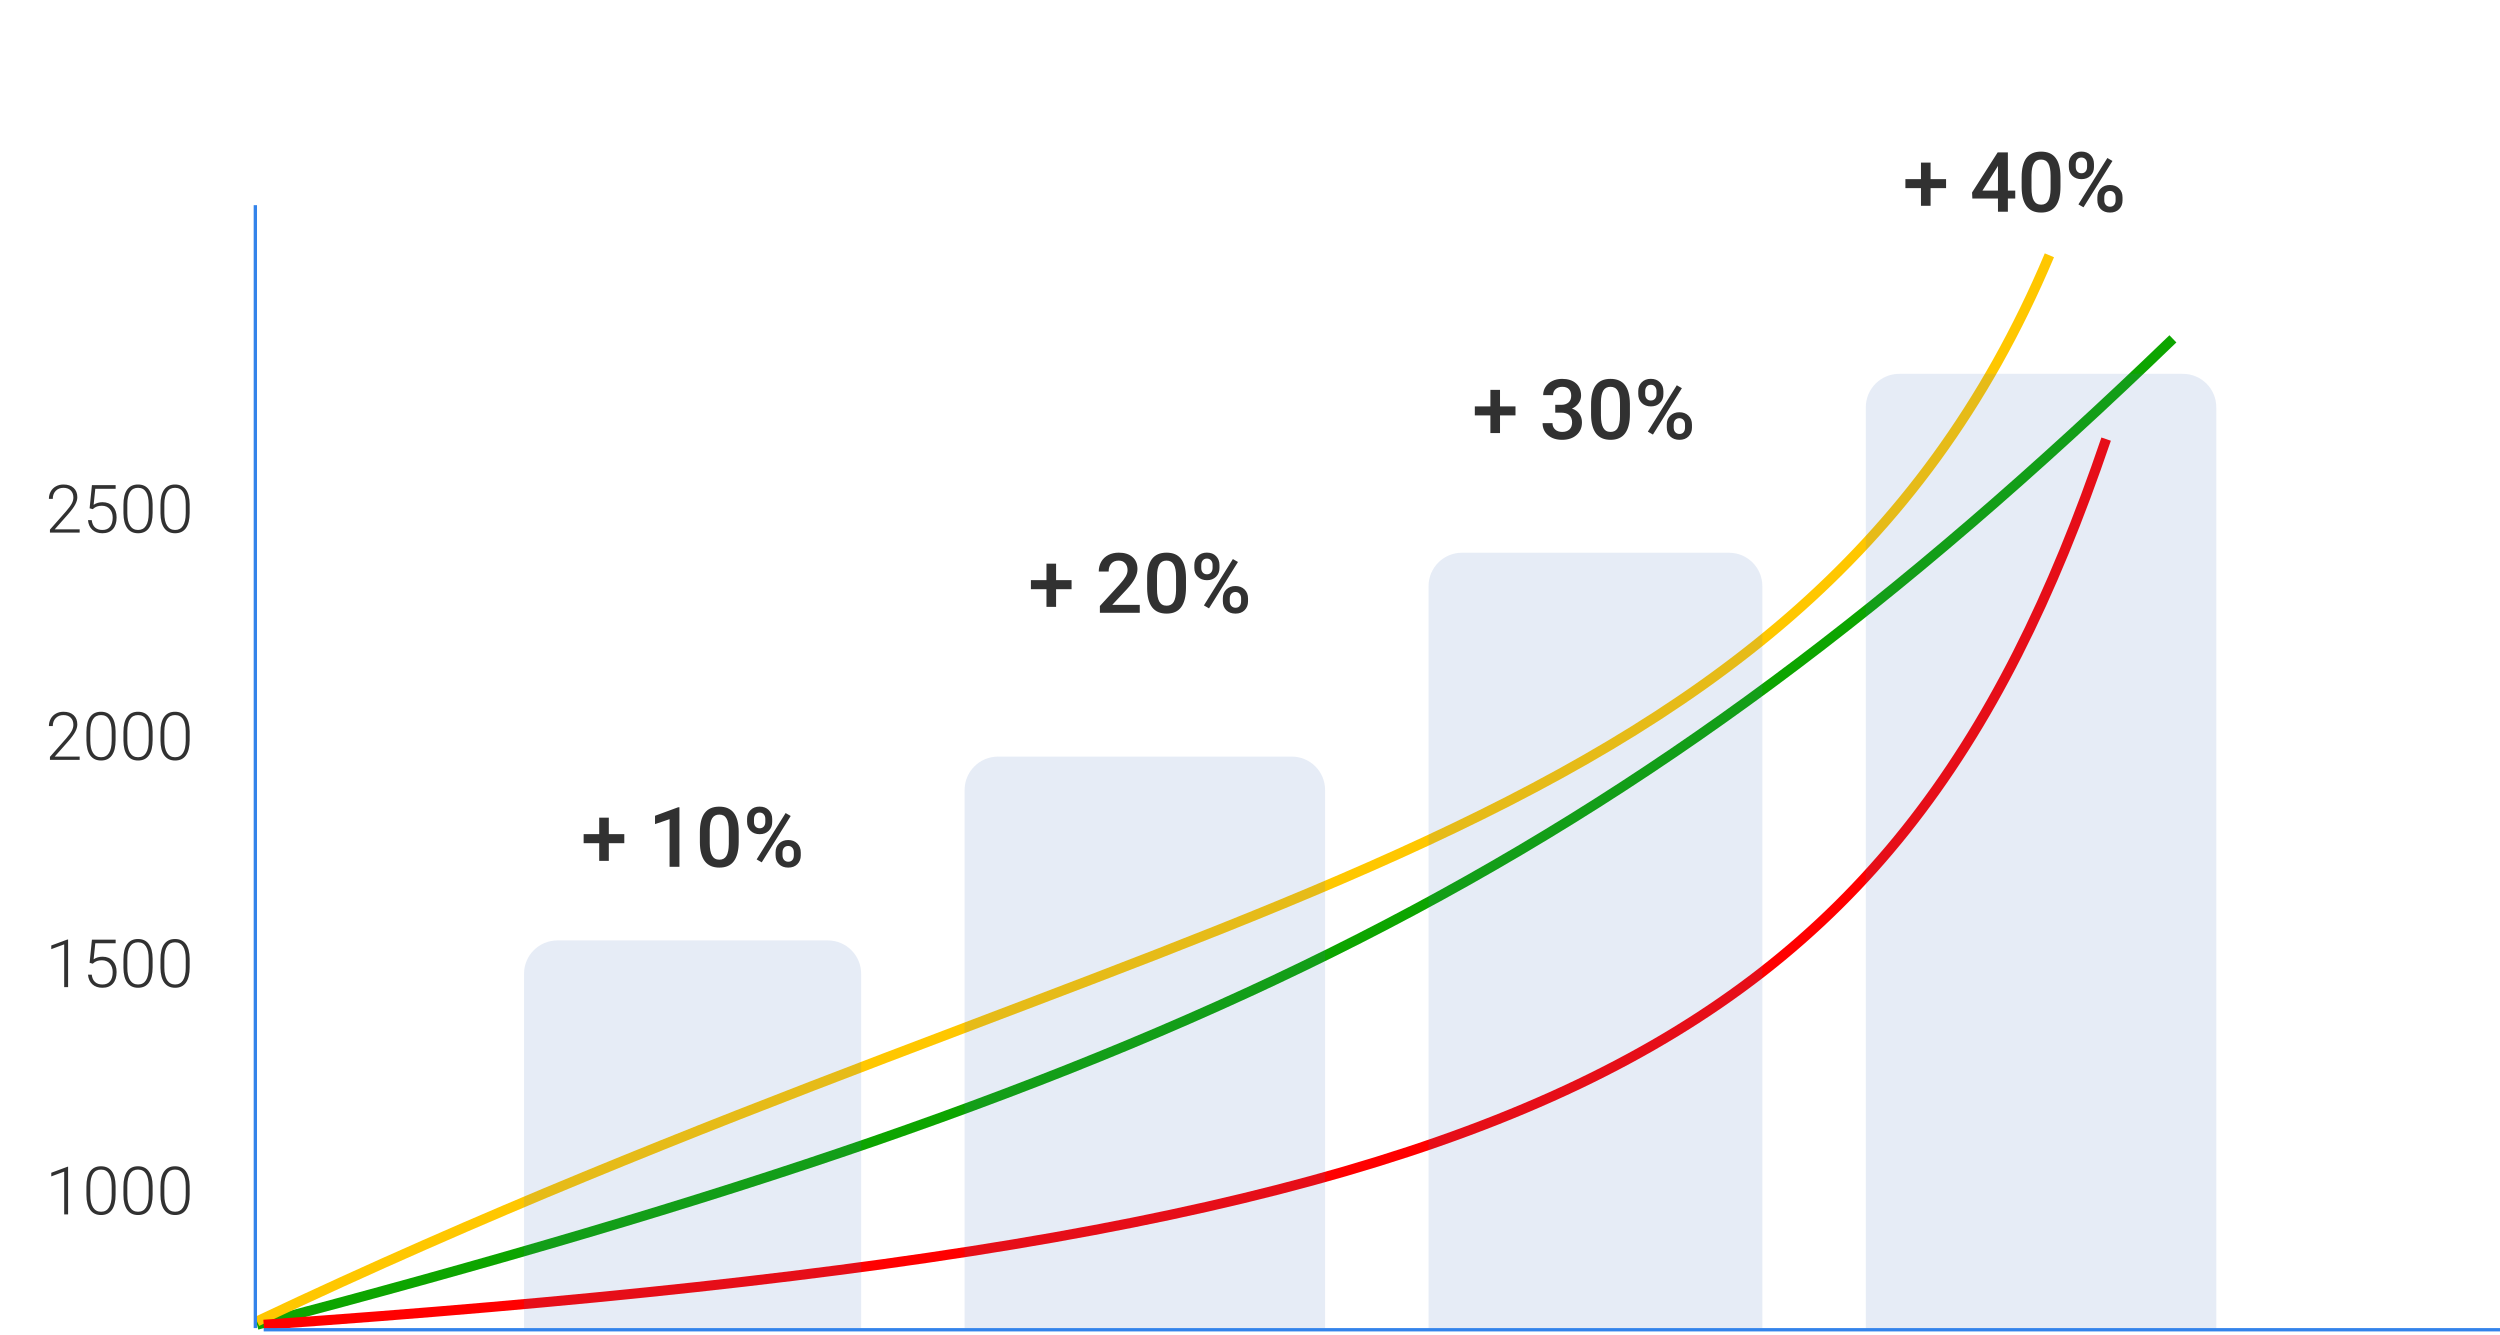 <svg width="749" height="400" viewBox="0 0 749 320" fill="none" xmlns="http://www.w3.org/2000/svg">
<path d="M77 356.893C357.254 282.998 486.061 220.635 651 61.519" stroke="#0DA500" stroke-width="3"/>
<path d="M77 355.892C349.523 226.68 537.505 218.064 614 36.487" stroke="#FFC700" stroke-width="3"/>
<path d="M79 356.893C457.142 330.387 566.989 279.833 631 91.557" stroke="#FF0000" stroke-width="3"/>
<path d="M157 251.747C157 246.224 161.477 241.747 167 241.747H248C253.523 241.747 258 246.224 258 251.747V357.894H157V251.747Z" fill="#436FB9" fill-opacity="0.13"/>
<path d="M289 196.677C289 191.154 293.477 186.677 299 186.677H387C392.523 186.677 397 191.154 397 196.677V357.894H289V196.677Z" fill="#436FB9" fill-opacity="0.13"/>
<path d="M428 135.6C428 130.077 432.477 125.6 438 125.6H518C523.523 125.6 528 130.077 528 135.6V357.894H428V135.6Z" fill="#436FB9" fill-opacity="0.13"/>
<path d="M559 82C559 76.477 563.477 72 569 72H654C659.523 72 664 76.477 664 82V358H559V82Z" fill="#436FB9" fill-opacity="0.13"/>

<path d="M23.869 119.569H14.963V118.671L19.836 113.144C20.643 112.213 21.203 111.444 21.516 110.839C21.828 110.234 21.984 109.644 21.984 109.071C21.984 108.173 21.721 107.463 21.193 106.943C20.666 106.415 19.94 106.151 19.016 106.151C18.059 106.151 17.284 106.457 16.691 107.069C16.105 107.681 15.812 108.476 15.812 109.452H14.65C14.65 108.651 14.829 107.922 15.188 107.265C15.552 106.607 16.066 106.093 16.73 105.722C17.401 105.344 18.163 105.155 19.016 105.155C20.318 105.155 21.333 105.497 22.062 106.181C22.798 106.864 23.166 107.795 23.166 108.974C23.166 109.638 22.958 110.364 22.541 111.151C22.131 111.939 21.405 112.922 20.363 114.101L16.398 118.583H23.869V119.569ZM26.848 112.284L27.541 105.351H34.65V106.435H28.547L28.049 111.239C28.811 110.719 29.703 110.458 30.725 110.458C32.007 110.458 33.029 110.875 33.791 111.708C34.553 112.541 34.934 113.651 34.934 115.038C34.934 116.536 34.562 117.698 33.82 118.525C33.078 119.351 32.033 119.765 30.686 119.765C29.449 119.765 28.446 119.42 27.678 118.73C26.91 118.04 26.47 117.073 26.359 115.829H27.482C27.593 116.799 27.922 117.535 28.469 118.036C29.016 118.531 29.755 118.778 30.686 118.778C31.701 118.778 32.466 118.456 32.98 117.812C33.501 117.167 33.762 116.249 33.762 115.058C33.762 114.016 33.472 113.166 32.893 112.509C32.313 111.851 31.522 111.523 30.52 111.523C29.966 111.523 29.484 111.594 29.074 111.737C28.664 111.874 28.231 112.144 27.775 112.548L26.848 112.284ZM45.725 113.642C45.725 115.647 45.357 117.17 44.621 118.212C43.885 119.247 42.801 119.765 41.369 119.765C39.963 119.765 38.885 119.257 38.137 118.241C37.388 117.219 37.004 115.735 36.984 113.788V111.239C36.984 109.241 37.355 107.727 38.098 106.698C38.84 105.67 39.924 105.155 41.35 105.155C42.756 105.155 43.83 105.653 44.572 106.65C45.315 107.639 45.699 109.101 45.725 111.034V113.642ZM44.553 111.093C44.553 109.465 44.286 108.235 43.752 107.401C43.225 106.568 42.424 106.151 41.35 106.151C40.295 106.151 39.501 106.558 38.967 107.372C38.433 108.186 38.16 109.387 38.147 110.976V113.769C38.147 115.39 38.42 116.63 38.967 117.489C39.52 118.349 40.321 118.778 41.369 118.778C42.411 118.778 43.199 118.359 43.732 117.519C44.273 116.679 44.546 115.448 44.553 113.827V111.093ZM56.818 113.642C56.818 115.647 56.45 117.17 55.715 118.212C54.979 119.247 53.895 119.765 52.463 119.765C51.057 119.765 49.979 119.257 49.23 118.241C48.482 117.219 48.098 115.735 48.078 113.788V111.239C48.078 109.241 48.449 107.727 49.191 106.698C49.934 105.67 51.018 105.155 52.443 105.155C53.85 105.155 54.924 105.653 55.666 106.65C56.408 107.639 56.792 109.101 56.818 111.034V113.642ZM55.647 111.093C55.647 109.465 55.38 108.235 54.846 107.401C54.318 106.568 53.518 106.151 52.443 106.151C51.389 106.151 50.594 106.558 50.06 107.372C49.527 108.186 49.253 109.387 49.24 110.976V113.769C49.24 115.39 49.514 116.63 50.06 117.489C50.614 118.349 51.415 118.778 52.463 118.778C53.505 118.778 54.292 118.359 54.826 117.519C55.367 116.679 55.64 115.448 55.647 113.827V111.093Z" fill="#313131"/>

<path d="M23.869 187.656H14.963V186.757L19.836 181.23C20.643 180.299 21.203 179.531 21.516 178.925C21.828 178.32 21.984 177.731 21.984 177.158C21.984 176.259 21.721 175.55 21.193 175.029C20.666 174.501 19.94 174.238 19.016 174.238C18.059 174.238 17.284 174.544 16.691 175.156C16.105 175.768 15.812 176.562 15.812 177.538H14.65C14.65 176.738 14.829 176.009 15.188 175.351C15.552 174.693 16.066 174.179 16.73 173.808C17.401 173.43 18.163 173.242 19.016 173.242C20.318 173.242 21.333 173.583 22.062 174.267C22.798 174.951 23.166 175.882 23.166 177.06C23.166 177.724 22.958 178.45 22.541 179.238C22.131 180.025 21.405 181.009 20.363 182.187L16.398 186.669H23.869V187.656ZM34.631 181.728C34.631 183.733 34.263 185.257 33.527 186.298C32.792 187.333 31.708 187.851 30.275 187.851C28.869 187.851 27.792 187.343 27.043 186.328C26.294 185.305 25.91 183.821 25.891 181.874V179.326C25.891 177.327 26.262 175.813 27.004 174.785C27.746 173.756 28.83 173.242 30.256 173.242C31.662 173.242 32.736 173.74 33.478 174.736C34.221 175.725 34.605 177.187 34.631 179.12V181.728ZM33.459 179.179C33.459 177.551 33.192 176.321 32.658 175.488C32.131 174.654 31.33 174.238 30.256 174.238C29.201 174.238 28.407 174.645 27.873 175.458C27.339 176.272 27.066 177.473 27.053 179.062V181.855C27.053 183.476 27.326 184.716 27.873 185.576C28.426 186.435 29.227 186.865 30.275 186.865C31.317 186.865 32.105 186.445 32.639 185.605C33.179 184.765 33.453 183.535 33.459 181.913V179.179ZM45.725 181.728C45.725 183.733 45.357 185.257 44.621 186.298C43.885 187.333 42.801 187.851 41.369 187.851C39.963 187.851 38.885 187.343 38.137 186.328C37.388 185.305 37.004 183.821 36.984 181.874V179.326C36.984 177.327 37.355 175.813 38.098 174.785C38.84 173.756 39.924 173.242 41.35 173.242C42.756 173.242 43.83 173.74 44.572 174.736C45.315 175.725 45.699 177.187 45.725 179.12V181.728ZM44.553 179.179C44.553 177.551 44.286 176.321 43.752 175.488C43.225 174.654 42.424 174.238 41.35 174.238C40.295 174.238 39.501 174.645 38.967 175.458C38.433 176.272 38.16 177.473 38.147 179.062V181.855C38.147 183.476 38.42 184.716 38.967 185.576C39.52 186.435 40.321 186.865 41.369 186.865C42.411 186.865 43.199 186.445 43.732 185.605C44.273 184.765 44.546 183.535 44.553 181.913V179.179ZM56.818 181.728C56.818 183.733 56.45 185.257 55.715 186.298C54.979 187.333 53.895 187.851 52.463 187.851C51.057 187.851 49.979 187.343 49.23 186.328C48.482 185.305 48.098 183.821 48.078 181.874V179.326C48.078 177.327 48.449 175.813 49.191 174.785C49.934 173.756 51.018 173.242 52.443 173.242C53.85 173.242 54.924 173.74 55.666 174.736C56.408 175.725 56.792 177.187 56.818 179.12V181.728ZM55.647 179.179C55.647 177.551 55.38 176.321 54.846 175.488C54.318 174.654 53.518 174.238 52.443 174.238C51.389 174.238 50.594 174.645 50.06 175.458C49.527 176.272 49.253 177.473 49.24 179.062V181.855C49.24 183.476 49.514 184.716 50.06 185.576C50.614 186.435 51.415 186.865 52.463 186.865C53.505 186.865 54.292 186.445 54.826 185.605C55.367 184.765 55.64 183.535 55.647 181.913V179.179Z" fill="#313131"/>

<path d="M20.402 255.742H19.23V242.929L15.363 244.365V243.271L20.207 241.474H20.402V255.742ZM26.848 248.457L27.541 241.523H34.65V242.607H28.547L28.049 247.412C28.811 246.891 29.703 246.631 30.725 246.631C32.007 246.631 33.029 247.047 33.791 247.881C34.553 248.714 34.934 249.824 34.934 251.211C34.934 252.708 34.562 253.87 33.82 254.697C33.078 255.524 32.033 255.937 30.686 255.937C29.449 255.937 28.446 255.592 27.678 254.902C26.91 254.212 26.47 253.245 26.359 252.002H27.482C27.593 252.972 27.922 253.707 28.469 254.209C29.016 254.704 29.755 254.951 30.686 254.951C31.701 254.951 32.466 254.629 32.98 253.984C33.501 253.34 33.762 252.422 33.762 251.23C33.762 250.189 33.472 249.339 32.893 248.681C32.313 248.024 31.522 247.695 30.52 247.695C29.966 247.695 29.484 247.767 29.074 247.91C28.664 248.047 28.231 248.317 27.775 248.72L26.848 248.457ZM45.725 249.814C45.725 251.819 45.357 253.343 44.621 254.385C43.885 255.42 42.801 255.937 41.369 255.937C39.963 255.937 38.885 255.429 38.137 254.414C37.388 253.392 37.004 251.907 36.984 249.961V247.412C36.984 245.413 37.355 243.899 38.098 242.871C38.84 241.842 39.924 241.328 41.35 241.328C42.756 241.328 43.83 241.826 44.572 242.822C45.315 243.812 45.699 245.273 45.725 247.207V249.814ZM44.553 247.265C44.553 245.638 44.286 244.407 43.752 243.574C43.225 242.741 42.424 242.324 41.35 242.324C40.295 242.324 39.501 242.731 38.967 243.545C38.433 244.358 38.16 245.56 38.147 247.148V249.941C38.147 251.562 38.42 252.802 38.967 253.662C39.52 254.521 40.321 254.951 41.369 254.951C42.411 254.951 43.199 254.531 43.732 253.691C44.273 252.851 44.546 251.621 44.553 250V247.265ZM56.818 249.814C56.818 251.819 56.45 253.343 55.715 254.385C54.979 255.42 53.895 255.937 52.463 255.937C51.057 255.937 49.979 255.429 49.23 254.414C48.482 253.392 48.098 251.907 48.078 249.961V247.412C48.078 245.413 48.449 243.899 49.191 242.871C49.934 241.842 51.018 241.328 52.443 241.328C53.85 241.328 54.924 241.826 55.666 242.822C56.408 243.812 56.792 245.273 56.818 247.207V249.814ZM55.647 247.265C55.647 245.638 55.38 244.407 54.846 243.574C54.318 242.741 53.518 242.324 52.443 242.324C51.389 242.324 50.594 242.731 50.06 243.545C49.527 244.358 49.253 245.56 49.24 247.148V249.941C49.24 251.562 49.514 252.802 50.06 253.662C50.614 254.521 51.415 254.951 52.463 254.951C53.505 254.951 54.292 254.531 54.826 253.691C55.367 252.851 55.64 251.621 55.647 250V247.265Z" fill="#313131"/>

<path d="M20.402 323.828H19.23V311.016L15.363 312.451V311.357L20.207 309.561H20.402V323.828ZM34.631 317.9C34.631 319.906 34.263 321.429 33.527 322.471C32.792 323.506 31.708 324.023 30.275 324.023C28.869 324.023 27.792 323.516 27.043 322.5C26.294 321.478 25.91 319.993 25.891 318.047V315.498C25.891 313.499 26.262 311.986 27.004 310.957C27.746 309.928 28.83 309.414 30.256 309.414C31.662 309.414 32.736 309.912 33.478 310.908C34.221 311.898 34.605 313.359 34.631 315.293V317.9ZM33.459 315.352C33.459 313.724 33.192 312.493 32.658 311.66C32.131 310.827 31.33 310.41 30.256 310.41C29.201 310.41 28.407 310.817 27.873 311.631C27.339 312.445 27.066 313.646 27.053 315.234V318.027C27.053 319.648 27.326 320.889 27.873 321.748C28.426 322.607 29.227 323.037 30.275 323.037C31.317 323.037 32.105 322.617 32.639 321.777C33.179 320.938 33.453 319.707 33.459 318.086V315.352ZM45.725 317.9C45.725 319.906 45.357 321.429 44.621 322.471C43.885 323.506 42.801 324.023 41.369 324.023C39.963 324.023 38.885 323.516 38.137 322.5C37.388 321.478 37.004 319.993 36.984 318.047V315.498C36.984 313.499 37.355 311.986 38.098 310.957C38.84 309.928 39.924 309.414 41.35 309.414C42.756 309.414 43.83 309.912 44.572 310.908C45.315 311.898 45.699 313.359 45.725 315.293V317.9ZM44.553 315.352C44.553 313.724 44.286 312.493 43.752 311.66C43.225 310.827 42.424 310.41 41.35 310.41C40.295 310.41 39.501 310.817 38.967 311.631C38.433 312.445 38.16 313.646 38.147 315.234V318.027C38.147 319.648 38.42 320.889 38.967 321.748C39.52 322.607 40.321 323.037 41.369 323.037C42.411 323.037 43.199 322.617 43.732 321.777C44.273 320.938 44.546 319.707 44.553 318.086V315.352ZM56.818 317.9C56.818 319.906 56.45 321.429 55.715 322.471C54.979 323.506 53.895 324.023 52.463 324.023C51.057 324.023 49.979 323.516 49.23 322.5C48.482 321.478 48.098 319.993 48.078 318.047V315.498C48.078 313.499 48.449 311.986 49.191 310.957C49.934 309.928 51.018 309.414 52.443 309.414C53.85 309.414 54.924 309.912 55.666 310.908C56.408 311.898 56.792 313.359 56.818 315.293V317.9ZM55.647 315.352C55.647 313.724 55.38 312.493 54.846 311.66C54.318 310.827 53.518 310.41 52.443 310.41C51.389 310.41 50.594 310.817 50.06 311.631C49.527 312.445 49.253 313.646 49.24 315.234V318.027C49.24 319.648 49.514 320.889 50.06 321.748C50.614 322.607 51.415 323.037 52.463 323.037C53.505 323.037 54.292 322.617 54.826 321.777C55.367 320.938 55.64 319.707 55.647 318.086V315.352Z" fill="#313131"/>
<path d="M578.402 13.664H583.041V16.373H578.402V21.659H575.521V16.373H570.858V13.664H575.521V8.72H578.402V13.664ZM601.559 17.106H603.769V19.486H601.559V23.441H598.593V19.486H590.915L590.829 17.68L598.495 5.668H601.559V17.106ZM593.942 17.106H598.593V9.684L598.373 10.075L593.942 17.106ZM617.318 15.959C617.318 18.514 616.838 20.442 615.878 21.745C614.926 23.039 613.473 23.686 611.52 23.686C609.599 23.686 608.151 23.055 607.174 21.794C606.206 20.524 605.709 18.648 605.685 16.166V13.09C605.685 10.534 606.161 8.618 607.113 7.34C608.074 6.063 609.534 5.424 611.496 5.424C613.441 5.424 614.889 6.046 615.841 7.292C616.802 8.537 617.294 10.4 617.318 12.882V15.959ZM614.352 12.638C614.352 10.97 614.124 9.749 613.668 8.976C613.213 8.195 612.488 7.804 611.496 7.804C610.527 7.804 609.815 8.174 609.359 8.915C608.904 9.647 608.664 10.795 608.639 12.357V16.386C608.639 18.046 608.871 19.283 609.335 20.097C609.799 20.91 610.527 21.317 611.52 21.317C612.472 21.317 613.176 20.943 613.632 20.194C614.088 19.438 614.328 18.258 614.352 16.654V12.638ZM619.821 9.086C619.821 8.012 620.167 7.133 620.858 6.449C621.55 5.757 622.458 5.412 623.581 5.412C624.72 5.412 625.631 5.757 626.315 6.449C627.007 7.133 627.353 8.032 627.353 9.147V10.026C627.353 11.092 627.007 11.967 626.315 12.65C625.631 13.334 624.728 13.676 623.605 13.676C622.506 13.676 621.599 13.342 620.883 12.675C620.175 11.999 619.821 11.092 619.821 9.953V9.086ZM621.896 10.026C621.896 10.587 622.051 11.043 622.36 11.393C622.677 11.735 623.092 11.906 623.605 11.906C624.11 11.906 624.516 11.735 624.826 11.393C625.135 11.043 625.29 10.571 625.29 9.977V9.086C625.29 8.524 625.131 8.069 624.813 7.719C624.504 7.369 624.093 7.194 623.581 7.194C623.068 7.194 622.657 7.373 622.348 7.731C622.047 8.081 621.896 8.545 621.896 9.123V10.026ZM628.366 19.084C628.366 17.993 628.72 17.11 629.428 16.435C630.136 15.759 631.039 15.421 632.138 15.421C633.244 15.421 634.148 15.759 634.848 16.435C635.556 17.11 635.91 18.021 635.91 19.169V20.036C635.91 21.094 635.568 21.968 634.884 22.66C634.209 23.344 633.301 23.686 632.162 23.686C631.023 23.686 630.103 23.348 629.403 22.672C628.712 21.989 628.366 21.09 628.366 19.975V19.084ZM630.441 20.036C630.441 20.589 630.6 21.045 630.917 21.403C631.243 21.753 631.658 21.928 632.162 21.928C632.683 21.928 633.09 21.761 633.383 21.427C633.684 21.085 633.834 20.609 633.834 19.999V19.084C633.834 18.514 633.676 18.058 633.358 17.716C633.041 17.375 632.634 17.204 632.138 17.204C631.633 17.204 631.222 17.375 630.905 17.716C630.596 18.058 630.441 18.53 630.441 19.132V20.036ZM624.215 22.111L622.689 21.232L631.369 7.34L632.895 8.219L624.215 22.111Z" fill="#313131"/>
<path d="M449.402 81.75H454.041V84.46H449.402V89.745H446.521V84.46H441.858V81.75H446.521V76.806H449.402V81.75ZM465.955 81.286H467.762C468.673 81.278 469.393 81.042 469.922 80.578C470.459 80.114 470.728 79.443 470.728 78.564C470.728 77.717 470.504 77.062 470.057 76.598C469.617 76.126 468.942 75.89 468.03 75.89C467.233 75.89 466.578 76.122 466.065 76.586C465.552 77.042 465.296 77.64 465.296 78.381H462.33C462.33 77.469 462.57 76.639 463.05 75.89C463.538 75.142 464.214 74.56 465.076 74.145C465.947 73.722 466.919 73.51 467.994 73.51C469.768 73.51 471.159 73.958 472.168 74.853C473.186 75.74 473.694 76.977 473.694 78.564C473.694 79.361 473.438 80.114 472.925 80.822C472.421 81.522 471.766 82.051 470.96 82.409C471.937 82.743 472.677 83.267 473.182 83.984C473.694 84.7 473.951 85.554 473.951 86.547C473.951 88.142 473.401 89.412 472.303 90.356C471.212 91.3 469.776 91.772 467.994 91.772C466.285 91.772 464.885 91.316 463.794 90.404C462.704 89.493 462.159 88.281 462.159 86.767H465.125C465.125 87.548 465.385 88.183 465.906 88.671C466.435 89.159 467.143 89.404 468.03 89.404C468.95 89.404 469.674 89.159 470.203 88.671C470.732 88.183 470.997 87.475 470.997 86.547C470.997 85.611 470.72 84.891 470.167 84.386C469.613 83.882 468.791 83.63 467.701 83.63H465.955V81.286ZM488.318 84.045C488.318 86.6 487.838 88.529 486.878 89.831C485.926 91.125 484.473 91.772 482.52 91.772C480.599 91.772 479.151 91.141 478.174 89.88C477.206 88.61 476.709 86.734 476.685 84.252V81.176C476.685 78.621 477.161 76.704 478.113 75.427C479.074 74.149 480.534 73.51 482.496 73.51C484.441 73.51 485.889 74.133 486.841 75.378C487.802 76.623 488.294 78.486 488.318 80.969V84.045ZM485.352 80.724C485.352 79.056 485.124 77.835 484.668 77.062C484.213 76.281 483.488 75.89 482.496 75.89C481.527 75.89 480.815 76.261 480.359 77.001C479.904 77.734 479.664 78.881 479.639 80.444V84.472C479.639 86.132 479.871 87.369 480.335 88.183C480.799 88.997 481.527 89.404 482.52 89.404C483.472 89.404 484.176 89.029 484.632 88.281C485.088 87.524 485.328 86.344 485.352 84.74V80.724ZM490.821 77.172C490.821 76.098 491.167 75.219 491.858 74.535C492.55 73.844 493.458 73.498 494.581 73.498C495.72 73.498 496.631 73.844 497.315 74.535C498.007 75.219 498.353 76.118 498.353 77.233V78.112C498.353 79.178 498.007 80.053 497.315 80.737C496.631 81.42 495.728 81.762 494.605 81.762C493.506 81.762 492.599 81.428 491.883 80.761C491.175 80.085 490.821 79.178 490.821 78.039V77.172ZM492.896 78.112C492.896 78.674 493.051 79.129 493.36 79.479C493.677 79.821 494.092 79.992 494.605 79.992C495.11 79.992 495.516 79.821 495.826 79.479C496.135 79.129 496.29 78.657 496.29 78.063V77.172C496.29 76.611 496.131 76.155 495.813 75.805C495.504 75.455 495.093 75.28 494.581 75.28C494.068 75.28 493.657 75.459 493.348 75.817C493.047 76.167 492.896 76.631 492.896 77.209V78.112ZM499.366 87.17C499.366 86.079 499.72 85.196 500.428 84.521C501.136 83.845 502.039 83.508 503.138 83.508C504.244 83.508 505.148 83.845 505.848 84.521C506.556 85.196 506.91 86.108 506.91 87.255V88.122C506.91 89.18 506.568 90.055 505.884 90.746C505.209 91.43 504.301 91.772 503.162 91.772C502.023 91.772 501.103 91.434 500.403 90.758C499.712 90.075 499.366 89.176 499.366 88.061V87.17ZM501.441 88.122C501.441 88.675 501.6 89.131 501.917 89.489C502.243 89.839 502.658 90.014 503.162 90.014C503.683 90.014 504.09 89.847 504.383 89.513C504.684 89.172 504.834 88.696 504.834 88.085V87.17C504.834 86.6 504.676 86.144 504.358 85.802C504.041 85.461 503.634 85.29 503.138 85.29C502.633 85.29 502.222 85.461 501.905 85.802C501.596 86.144 501.441 86.616 501.441 87.219V88.122ZM495.215 90.197L493.689 89.318L502.369 75.427L503.895 76.305L495.215 90.197Z" fill="#313131"/>
<path d="M316.402 133.816H321.041V136.526H316.402V141.811H313.521V136.526H308.858V133.816H313.521V128.872H316.402V133.816ZM341.476 143.594H329.525V141.555L335.445 135.097C336.3 134.145 336.906 133.352 337.264 132.717C337.63 132.074 337.813 131.431 337.813 130.788C337.813 129.942 337.573 129.258 337.093 128.738C336.621 128.217 335.982 127.956 335.177 127.956C334.216 127.956 333.472 128.249 332.943 128.835C332.414 129.421 332.149 130.223 332.149 131.24H329.183C329.183 130.158 329.427 129.185 329.916 128.323C330.412 127.452 331.116 126.776 332.027 126.296C332.947 125.816 334.005 125.576 335.201 125.576C336.926 125.576 338.285 126.011 339.278 126.882C340.279 127.745 340.78 128.941 340.78 130.471C340.78 131.358 340.528 132.29 340.023 133.266C339.527 134.235 338.709 135.337 337.569 136.574L333.224 141.225H341.476V143.594ZM355.318 136.111C355.318 138.666 354.838 140.595 353.878 141.897C352.926 143.191 351.473 143.838 349.52 143.838C347.599 143.838 346.151 143.207 345.174 141.946C344.206 140.676 343.709 138.8 343.685 136.318V133.242C343.685 130.687 344.161 128.77 345.113 127.492C346.074 126.215 347.534 125.576 349.496 125.576C351.441 125.576 352.889 126.198 353.841 127.444C354.802 128.689 355.294 130.552 355.318 133.034V136.111ZM352.352 132.79C352.352 131.122 352.124 129.901 351.668 129.128C351.213 128.347 350.488 127.956 349.496 127.956C348.527 127.956 347.815 128.327 347.359 129.067C346.904 129.8 346.664 130.947 346.639 132.51V136.538C346.639 138.198 346.871 139.435 347.335 140.249C347.799 141.063 348.527 141.469 349.52 141.469C350.472 141.469 351.176 141.095 351.632 140.346C352.088 139.59 352.328 138.41 352.352 136.806V132.79ZM357.821 129.238C357.821 128.164 358.167 127.285 358.858 126.601C359.55 125.91 360.458 125.564 361.581 125.564C362.72 125.564 363.631 125.91 364.315 126.601C365.007 127.285 365.353 128.184 365.353 129.299V130.178C365.353 131.244 365.007 132.119 364.315 132.802C363.631 133.486 362.728 133.828 361.605 133.828C360.506 133.828 359.599 133.494 358.883 132.827C358.175 132.151 357.821 131.244 357.821 130.105V129.238ZM359.896 130.178C359.896 130.74 360.051 131.195 360.36 131.545C360.677 131.887 361.092 132.058 361.605 132.058C362.11 132.058 362.516 131.887 362.826 131.545C363.135 131.195 363.29 130.723 363.29 130.129V129.238C363.29 128.677 363.131 128.221 362.813 127.871C362.504 127.521 362.093 127.346 361.581 127.346C361.068 127.346 360.657 127.525 360.348 127.883C360.047 128.233 359.896 128.697 359.896 129.275V130.178ZM366.366 139.236C366.366 138.145 366.72 137.262 367.428 136.587C368.136 135.911 369.039 135.573 370.138 135.573C371.244 135.573 372.148 135.911 372.848 136.587C373.556 137.262 373.91 138.174 373.91 139.321V140.188C373.91 141.246 373.568 142.121 372.884 142.812C372.209 143.496 371.301 143.838 370.162 143.838C369.023 143.838 368.103 143.5 367.403 142.824C366.712 142.141 366.366 141.242 366.366 140.127V139.236ZM368.441 140.188C368.441 140.741 368.6 141.197 368.917 141.555C369.243 141.905 369.658 142.08 370.162 142.08C370.683 142.08 371.09 141.913 371.383 141.579C371.684 141.238 371.834 140.761 371.834 140.151V139.236C371.834 138.666 371.676 138.21 371.358 137.868C371.041 137.527 370.634 137.356 370.138 137.356C369.633 137.356 369.222 137.527 368.905 137.868C368.596 138.21 368.441 138.682 368.441 139.284V140.188ZM362.215 142.263L360.689 141.384L369.369 127.492L370.895 128.371L362.215 142.263Z" fill="#313131"/>
<path d="M182.402 209.912H187.041V212.622H182.402V217.908H179.521V212.622H174.858V209.912H179.521V204.968H182.402V209.912ZM203.557 219.69H200.603V205.42L196.245 206.909V204.407L203.179 201.855H203.557V219.69ZM221.318 212.207C221.318 214.762 220.838 216.691 219.878 217.993C218.926 219.287 217.473 219.934 215.52 219.934C213.599 219.934 212.151 219.303 211.174 218.042C210.206 216.772 209.709 214.897 209.685 212.415V209.338C209.685 206.783 210.161 204.867 211.113 203.589C212.074 202.311 213.534 201.672 215.496 201.672C217.441 201.672 218.889 202.295 219.841 203.54C220.802 204.785 221.294 206.649 221.318 209.131V212.207ZM218.352 208.887C218.352 207.218 218.124 205.998 217.668 205.225C217.213 204.443 216.488 204.053 215.496 204.053C214.527 204.053 213.815 204.423 213.359 205.164C212.904 205.896 212.664 207.043 212.639 208.606V212.634C212.639 214.294 212.871 215.531 213.335 216.345C213.799 217.159 214.527 217.566 215.52 217.566C216.472 217.566 217.176 217.192 217.632 216.443C218.088 215.686 218.328 214.506 218.352 212.903V208.887ZM223.821 205.334C223.821 204.26 224.167 203.381 224.858 202.698C225.55 202.006 226.458 201.66 227.581 201.66C228.72 201.66 229.631 202.006 230.315 202.698C231.007 203.381 231.353 204.281 231.353 205.396V206.274C231.353 207.34 231.007 208.215 230.315 208.899C229.631 209.583 228.728 209.924 227.605 209.924C226.506 209.924 225.599 209.591 224.883 208.923C224.175 208.248 223.821 207.34 223.821 206.201V205.334ZM225.896 206.274C225.896 206.836 226.051 207.292 226.36 207.642C226.677 207.983 227.092 208.154 227.605 208.154C228.11 208.154 228.516 207.983 228.826 207.642C229.135 207.292 229.29 206.82 229.29 206.226V205.334C229.29 204.773 229.131 204.317 228.813 203.967C228.504 203.617 228.093 203.442 227.581 203.442C227.068 203.442 226.657 203.621 226.348 203.979C226.047 204.329 225.896 204.793 225.896 205.371V206.274ZM232.366 215.332C232.366 214.242 232.72 213.359 233.428 212.683C234.136 212.008 235.039 211.67 236.138 211.67C237.244 211.67 238.148 212.008 238.848 212.683C239.556 213.359 239.91 214.27 239.91 215.417V216.284C239.91 217.342 239.568 218.217 238.884 218.909C238.209 219.592 237.301 219.934 236.162 219.934C235.023 219.934 234.103 219.596 233.403 218.921C232.712 218.237 232.366 217.338 232.366 216.223V215.332ZM234.441 216.284C234.441 216.838 234.6 217.293 234.917 217.651C235.243 218.001 235.658 218.176 236.162 218.176C236.683 218.176 237.09 218.009 237.383 217.676C237.684 217.334 237.834 216.858 237.834 216.248V215.332C237.834 214.762 237.676 214.307 237.358 213.965C237.041 213.623 236.634 213.452 236.138 213.452C235.633 213.452 235.222 213.623 234.905 213.965C234.596 214.307 234.441 214.779 234.441 215.381V216.284ZM228.215 218.359L226.689 217.48L235.369 203.589L236.895 204.468L228.215 218.359Z" fill="#313131"/>
<line x1="76.5" y1="21.468" x2="76.5" y2="357.894" stroke="#3383EA"/>
<line x1="749" y1="358.394" x2="79" y2="358.394" stroke="#3383EA"/>
</svg>
